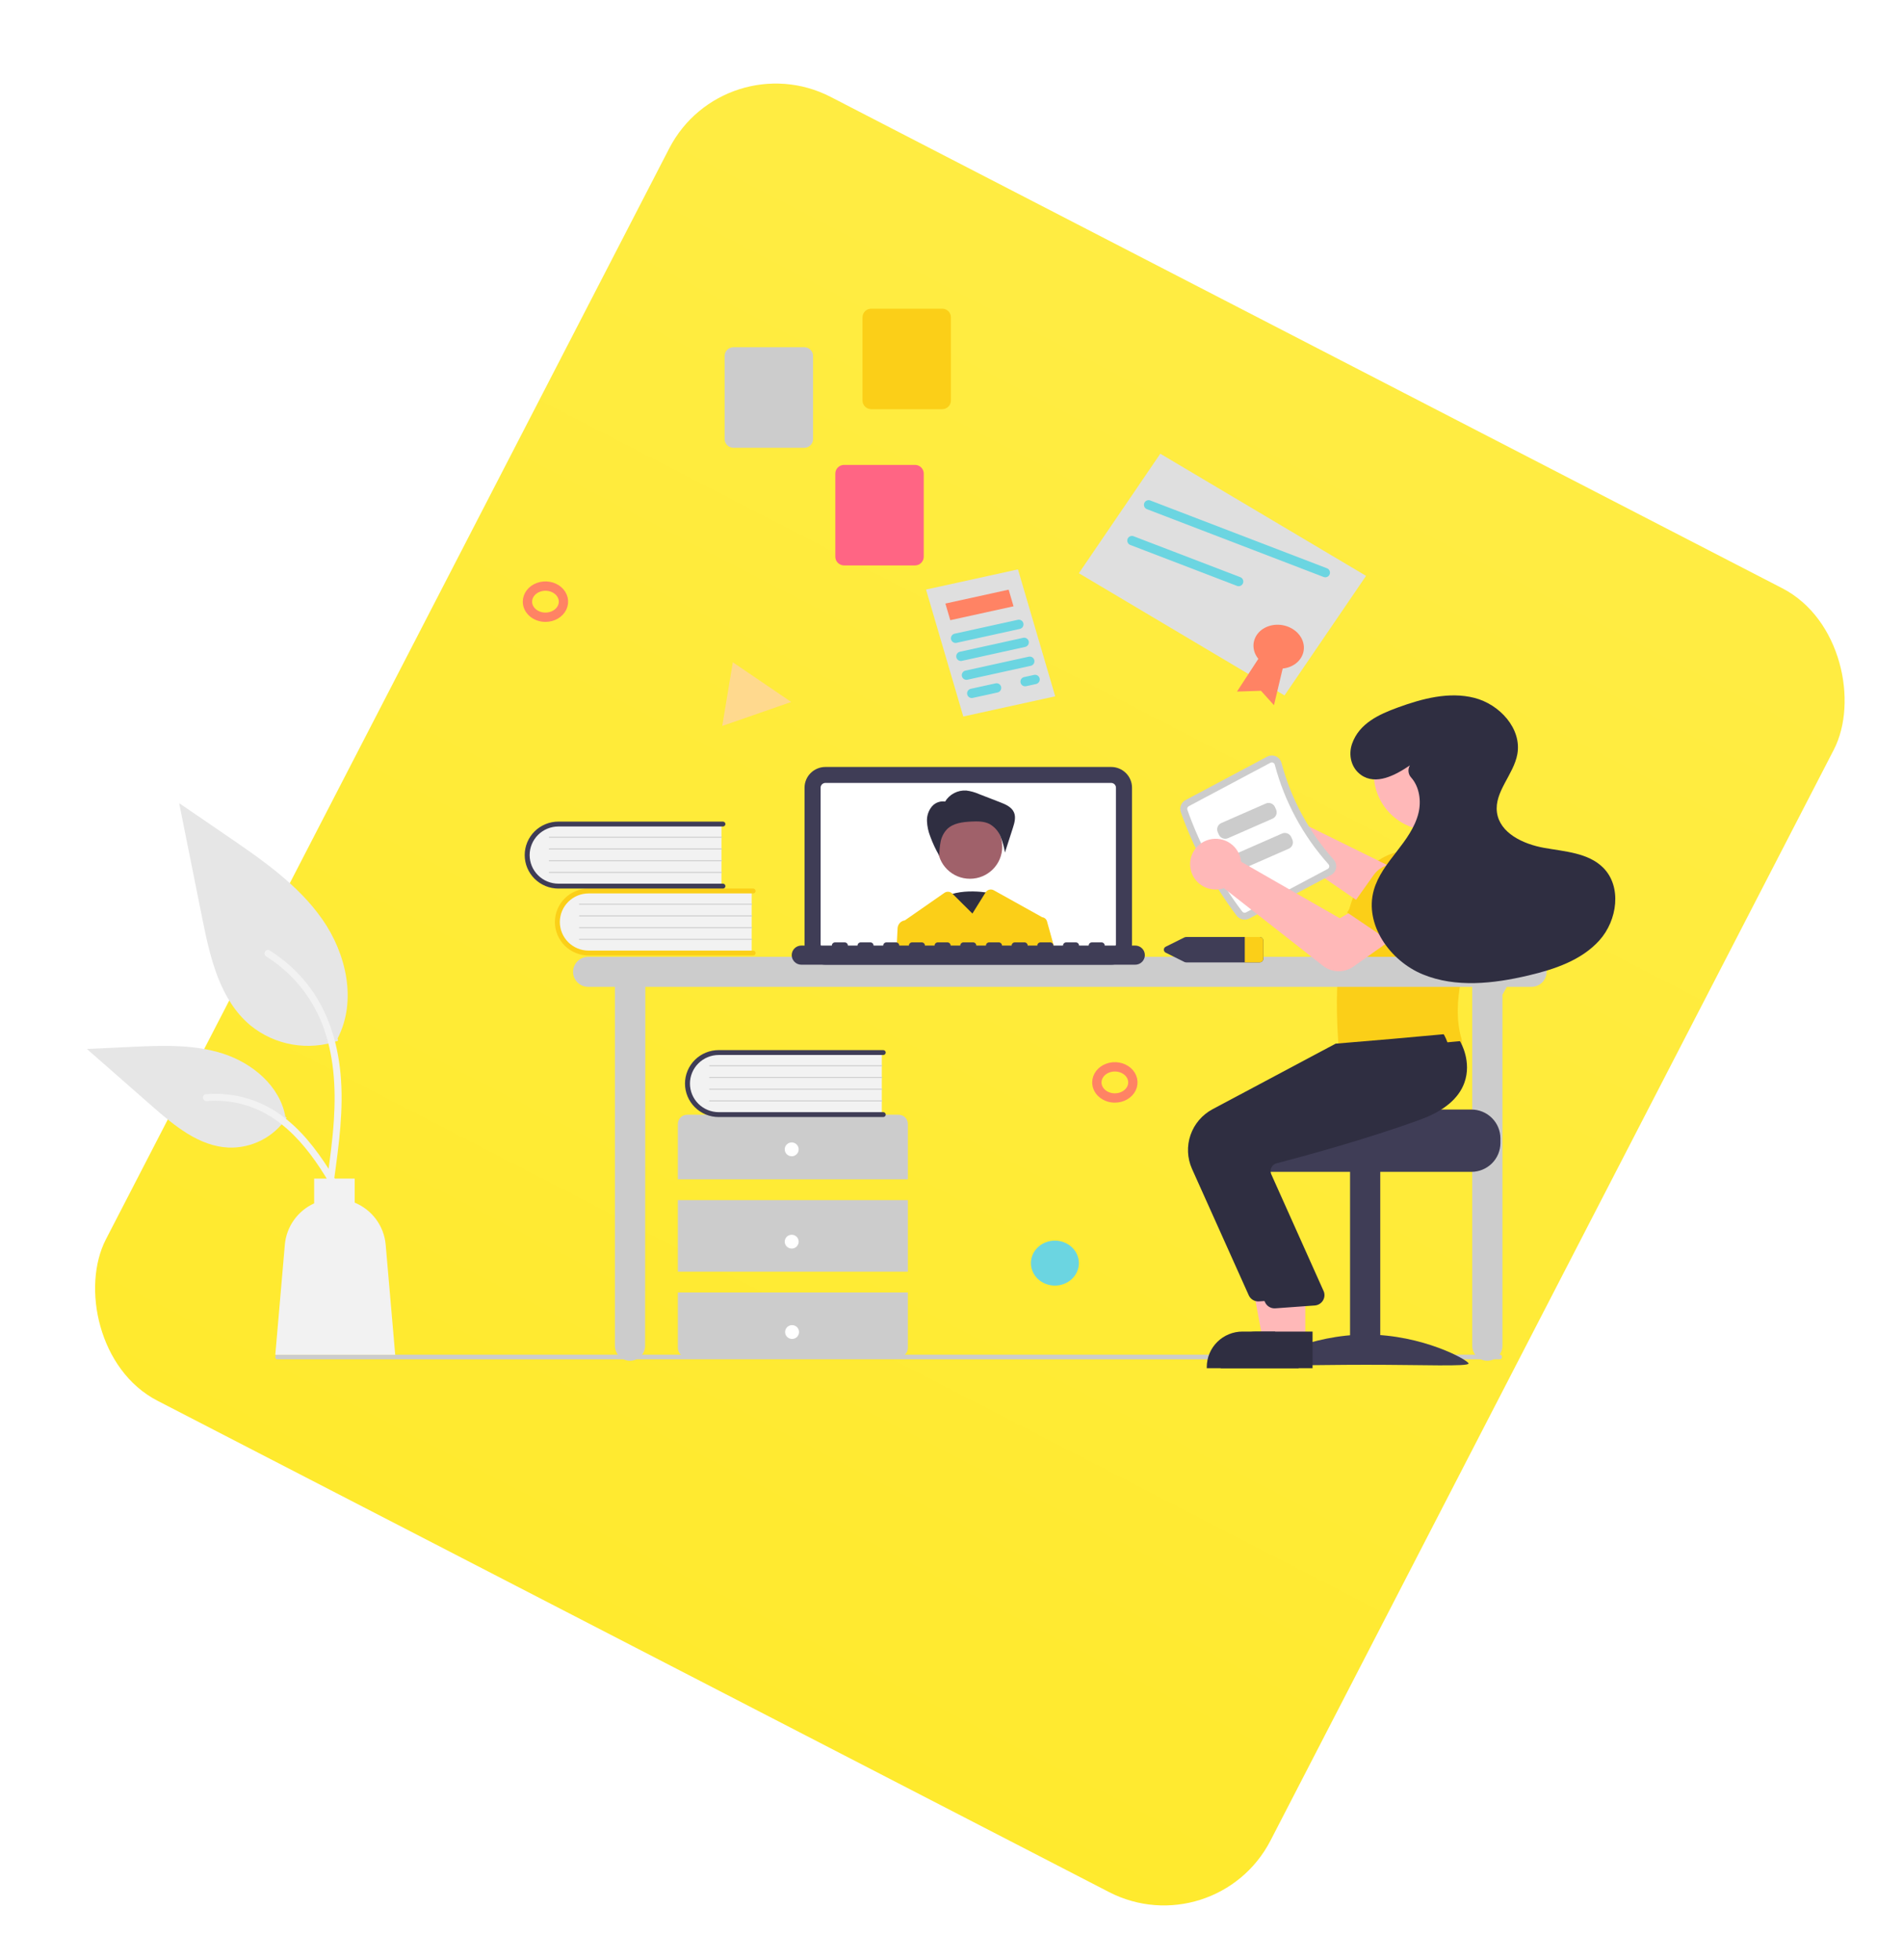 <svg width="635" height="654" viewBox="0 0 635 654" fill="none" xmlns="http://www.w3.org/2000/svg">
<g filter="url(#filter0_d)">
<rect x="224.657" width="437.341" height="489.652" rx="40" transform="rotate(27.31 224.657 0)" fill="#FFEA2E"/>
<rect x="224.657" width="437.341" height="489.652" rx="40" transform="rotate(27.31 224.657 0)" fill="url(#paint0_linear)" fill-opacity="0.1"/>
<path fill-rule="evenodd" clip-rule="evenodd" d="M235.51 224.258L224 228.244L225.764 217.622L227.529 207L237.268 213.625L247.014 220.249L235.51 224.258Z" fill="#FFD98E"/>
<path d="M270.803 119.651V91.897C270.804 91.129 271.111 90.392 271.658 89.849C272.205 89.306 272.946 89.001 273.719 89H297.394C298.167 89.001 298.908 89.306 299.454 89.849C300.001 90.392 300.308 91.129 300.309 91.897V119.651C300.308 120.419 300.001 121.155 299.454 121.698C298.908 122.241 298.167 122.546 297.394 122.547H273.719C272.946 122.546 272.205 122.241 271.658 121.698C271.111 121.155 270.804 120.419 270.803 119.651Z" fill="#FBCF18"/>
<path d="M224.801 132.524V104.77C224.802 104.002 225.11 103.265 225.656 102.722C226.203 102.179 226.944 101.874 227.717 101.873H251.392C252.165 101.874 252.906 102.179 253.452 102.722C253.999 103.265 254.307 104.002 254.307 104.77V132.524C254.307 133.292 253.999 134.028 253.452 134.571C252.906 135.114 252.165 135.419 251.392 135.42H227.717C226.944 135.419 226.203 135.114 225.656 134.571C225.11 134.028 224.802 133.292 224.801 132.524Z" fill="#CCCCCC"/>
<path d="M433.49 441.356H443.569V376.661H433.49V441.356Z" fill="#3F3D56"/>
<path d="M486.19 287.724L464.851 295.78L459.641 281.403C458.949 279.494 458.959 277.403 459.669 275.501C460.378 273.598 461.742 272.006 463.519 271.006C465.316 269.994 467.419 269.654 469.447 270.047C471.475 270.44 473.294 271.541 474.576 273.15L486.19 287.724Z" fill="#FBCF18"/>
<path d="M431.913 344.687C431.464 344.372 431.087 343.965 430.809 343.494C430.53 343.022 430.356 342.497 430.298 341.954C427.564 316.607 429.468 296.772 436.117 281.313C437.288 278.647 439.052 276.279 441.277 274.388C443.501 272.496 446.128 271.13 448.961 270.392L466.21 269.527L466.3 269.57C470.192 271.464 473.367 274.554 475.352 278.381C477.338 282.209 478.029 286.57 477.324 290.818C471.776 305.347 467.13 320.473 470.673 332.675C470.821 333.186 470.865 333.72 470.8 334.247C470.736 334.775 470.565 335.283 470.298 335.743C470.039 336.188 469.691 336.575 469.275 336.881C468.86 337.187 468.386 337.405 467.882 337.522L435.027 345.286C434.495 345.412 433.942 345.423 433.405 345.32C432.868 345.217 432.359 345.001 431.913 344.687Z" fill="#FBCF18"/>
<path d="M460.453 263.127C470.97 263.127 479.495 254.657 479.495 244.21C479.495 233.763 470.97 225.293 460.453 225.293C449.937 225.293 441.412 233.763 441.412 244.21C441.412 254.657 449.937 263.127 460.453 263.127Z" fill="#FFB8B8"/>
<path d="M483.589 439.589H75.422C75.266 439.589 75.115 439.508 75.004 439.364C74.893 439.219 74.831 439.023 74.831 438.819C74.831 438.615 74.893 438.419 75.004 438.274C75.115 438.13 75.266 438.049 75.422 438.049H483.589C483.746 438.049 483.896 438.13 484.007 438.274C484.118 438.419 484.18 438.615 484.18 438.819C484.18 439.023 484.118 439.219 484.007 439.364C483.896 439.508 483.746 439.589 483.589 439.589Z" fill="#CCCCCC"/>
<path d="M494.03 305.3H179.265C177.928 305.3 176.646 305.828 175.701 306.767C174.756 307.705 174.225 308.979 174.225 310.307C174.225 311.634 174.756 312.908 175.701 313.846C176.646 314.785 177.928 315.313 179.265 315.313H188.18V435.077C188.18 436.405 188.711 437.678 189.656 438.617C190.601 439.556 191.883 440.083 193.22 440.083C194.556 440.083 195.838 439.556 196.783 438.617C197.728 437.678 198.259 436.405 198.259 435.077L198.336 315.313H474.26V435.077C474.26 436.405 474.791 437.678 475.736 438.617C476.681 439.556 477.963 440.083 479.299 440.083C480.636 440.083 481.918 439.556 482.863 438.617C483.808 437.678 484.339 436.405 484.339 435.077V317.952L485.805 315.313H494.03C495.366 315.313 496.648 314.785 497.593 313.846C498.538 312.908 499.069 311.634 499.069 310.307C499.069 308.979 498.538 307.705 497.593 306.767C496.648 305.828 495.366 305.3 494.03 305.3Z" fill="#CCCCCC"/>
<path d="M353.773 307.92H258.427C256.581 307.918 254.811 307.188 253.505 305.891C252.2 304.594 251.466 302.836 251.464 301.002V248.853C251.466 247.019 252.2 245.261 253.505 243.964C254.811 242.667 256.581 241.938 258.427 241.936H353.773C355.619 241.938 357.389 242.667 358.694 243.964C360 245.261 360.734 247.019 360.736 248.853V301.002C360.734 302.836 360 304.594 358.694 305.891C357.389 307.188 355.619 307.918 353.773 307.92Z" fill="#3F3D56"/>
<path d="M353.772 247.26H258.428C258.002 247.261 257.595 247.429 257.294 247.728C256.993 248.027 256.824 248.432 256.823 248.854V301.004C256.824 301.426 256.993 301.831 257.294 302.13C257.595 302.429 258.002 302.597 258.428 302.598H353.772C354.198 302.597 354.605 302.429 354.906 302.13C355.207 301.831 355.376 301.426 355.377 301.004V248.854C355.376 248.432 355.207 248.027 354.906 247.728C354.605 247.429 354.198 247.261 353.772 247.26Z" fill="white"/>
<path d="M314.232 284.181C314.232 284.181 302.818 281.569 296.54 286.359C290.263 291.149 304.53 302.036 304.53 302.036L314.232 284.181Z" fill="#2F2E41"/>
<path d="M306.659 279.245C312.605 279.245 317.426 274.456 317.426 268.549C317.426 262.642 312.605 257.854 306.659 257.854C300.713 257.854 295.893 262.642 295.893 268.549C295.893 274.456 300.713 279.245 306.659 279.245Z" fill="#A0616A"/>
<path d="M298.334 253.535C299.052 252.324 300.092 251.335 301.341 250.675C302.59 250.015 303.997 249.71 305.409 249.795C306.886 249.979 308.327 250.38 309.685 250.984L316.723 253.712C318.545 254.417 320.539 255.282 321.33 257.058C322.063 258.707 321.516 260.611 320.962 262.327L318.329 270.486C318.037 268.64 317.536 266.832 316.836 265.097C316.125 263.35 314.84 261.894 313.189 260.965C311.361 260.034 309.206 260.053 307.154 260.151C304.247 260.29 301.087 260.657 299.022 262.694C297.925 263.851 297.182 265.293 296.878 266.853C296.579 268.404 296.429 269.98 296.429 271.56C295.237 269.524 294.233 267.386 293.429 265.171C292.768 263.521 292.391 261.773 292.314 259.999C292.245 258.21 292.843 256.458 293.993 255.08C294.576 254.406 295.338 253.908 296.191 253.641C297.045 253.374 297.956 253.349 298.823 253.57L298.334 253.535Z" fill="#2F2E41"/>
<path d="M332.367 293.456C332.265 293.095 332.059 292.771 331.774 292.526C331.488 292.281 331.136 292.125 330.762 292.077C330.737 292.06 330.711 292.045 330.684 292.031L314.612 283.083C314.153 282.827 313.612 282.758 313.103 282.888C312.593 283.018 312.154 283.339 311.876 283.782L307.48 290.853L300.859 284.275L300.754 284.171C300.414 283.833 299.966 283.625 299.487 283.584C299.008 283.542 298.53 283.67 298.136 283.943L284.927 293.133C284.904 293.133 284.881 293.14 284.857 293.14C284.225 293.245 283.648 293.561 283.221 294.035C282.794 294.51 282.542 295.115 282.508 295.751L282.167 302.598H334.917L332.367 293.456Z" fill="#FBCF18"/>
<path d="M361.808 301.534H351.63C351.63 301.252 351.517 300.982 351.316 300.782C351.115 300.582 350.843 300.47 350.559 300.47H347.345C347.061 300.47 346.788 300.582 346.587 300.782C346.387 300.982 346.274 301.252 346.274 301.534H343.06C343.06 301.252 342.947 300.982 342.746 300.782C342.545 300.582 342.273 300.47 341.988 300.47H338.775C338.49 300.47 338.218 300.582 338.017 300.782C337.816 300.982 337.703 301.252 337.703 301.534H334.489C334.489 301.252 334.376 300.982 334.176 300.782C333.975 300.582 333.702 300.47 333.418 300.47H330.204C329.92 300.47 329.648 300.582 329.447 300.782C329.246 300.982 329.133 301.252 329.133 301.534H325.919C325.919 301.252 325.806 300.982 325.605 300.782C325.404 300.582 325.132 300.47 324.848 300.47H321.634C321.35 300.47 321.077 300.582 320.876 300.782C320.675 300.982 320.562 301.252 320.562 301.534H317.349C317.349 301.252 317.236 300.982 317.035 300.782C316.834 300.582 316.561 300.47 316.277 300.47H313.063C312.779 300.47 312.507 300.582 312.306 300.782C312.105 300.982 311.992 301.252 311.992 301.534H308.778C308.778 301.252 308.665 300.982 308.464 300.782C308.263 300.582 307.991 300.47 307.707 300.47H304.493C304.209 300.47 303.936 300.582 303.735 300.782C303.535 300.982 303.422 301.252 303.422 301.534H300.208C300.208 301.252 300.095 300.982 299.894 300.782C299.693 300.582 299.421 300.47 299.136 300.47H295.923C295.638 300.47 295.366 300.582 295.165 300.782C294.964 300.982 294.851 301.252 294.851 301.534H291.637C291.637 301.252 291.524 300.982 291.324 300.782C291.123 300.582 290.85 300.47 290.566 300.47H287.352C287.068 300.47 286.796 300.582 286.595 300.782C286.394 300.982 286.281 301.252 286.281 301.534H283.067C283.067 301.252 282.954 300.982 282.753 300.782C282.552 300.582 282.28 300.47 281.996 300.47H278.782C278.498 300.47 278.225 300.582 278.024 300.782C277.823 300.982 277.71 301.252 277.71 301.534H274.497C274.497 301.252 274.384 300.982 274.183 300.782C273.982 300.582 273.709 300.47 273.425 300.47H270.211C269.927 300.47 269.655 300.582 269.454 300.782C269.253 300.982 269.14 301.252 269.14 301.534H265.926C265.926 301.252 265.813 300.982 265.612 300.782C265.411 300.582 265.139 300.47 264.855 300.47H261.641C261.357 300.47 261.084 300.582 260.883 300.782C260.682 300.982 260.57 301.252 260.57 301.534H250.392C249.541 301.536 248.725 301.873 248.123 302.471C247.521 303.07 247.183 303.881 247.183 304.727C247.183 305.573 247.521 306.385 248.123 306.983C248.725 307.582 249.541 307.919 250.392 307.92H361.808C362.66 307.92 363.477 307.584 364.08 306.985C364.683 306.386 365.021 305.574 365.021 304.727C365.021 303.88 364.683 303.068 364.08 302.47C363.477 301.871 362.66 301.534 361.808 301.534Z" fill="#3F3D56"/>
<path d="M233.825 282.993V304.193H180.36C178.927 304.243 177.499 304.005 176.161 303.495C174.823 302.984 173.602 302.212 172.571 301.222C171.54 300.233 170.72 299.048 170.16 297.737C169.6 296.426 169.312 295.017 169.312 293.593C169.312 292.169 169.6 290.76 170.16 289.449C170.72 288.139 171.54 286.953 172.571 285.964C173.602 284.975 174.823 284.202 176.161 283.692C177.499 283.181 178.927 282.944 180.36 282.993H233.825Z" fill="#F2F2F2"/>
<path d="M235.138 304.03C235.138 304.246 235.052 304.454 234.898 304.607C234.744 304.759 234.535 304.845 234.317 304.845H179.407C176.425 304.845 173.565 303.669 171.456 301.574C169.347 299.479 168.163 296.637 168.163 293.675C168.163 290.712 169.347 287.871 171.456 285.776C173.565 283.681 176.425 282.504 179.407 282.504H234.317C234.535 282.504 234.744 282.59 234.898 282.743C235.052 282.896 235.138 283.103 235.138 283.319C235.138 283.536 235.052 283.743 234.898 283.896C234.744 284.049 234.535 284.135 234.317 284.135H179.407C176.862 284.137 174.421 285.143 172.622 286.932C170.823 288.721 169.813 291.146 169.813 293.675C169.813 296.203 170.823 298.629 172.622 300.417C174.421 302.206 176.862 303.212 179.407 303.215H234.317C234.535 303.215 234.744 303.301 234.898 303.454C235.051 303.606 235.138 303.814 235.138 304.03Z" fill="#FBCF18"/>
<path d="M233.825 287.885H176.371C176.349 287.885 176.327 287.881 176.307 287.873C176.287 287.865 176.269 287.853 176.254 287.838C176.238 287.823 176.226 287.805 176.218 287.785C176.21 287.765 176.205 287.744 176.205 287.722C176.205 287.701 176.21 287.679 176.218 287.659C176.226 287.64 176.238 287.622 176.254 287.606C176.269 287.591 176.287 287.579 176.307 287.571C176.327 287.563 176.349 287.559 176.371 287.559H233.825C233.868 287.559 233.91 287.577 233.94 287.607C233.971 287.638 233.988 287.679 233.988 287.722C233.988 287.765 233.971 287.807 233.94 287.837C233.91 287.868 233.868 287.885 233.825 287.885Z" fill="#CCCCCC"/>
<path d="M233.825 291.799H176.371C176.349 291.799 176.327 291.795 176.307 291.787C176.287 291.779 176.269 291.767 176.254 291.752C176.238 291.737 176.226 291.719 176.218 291.699C176.21 291.679 176.205 291.658 176.205 291.636C176.205 291.615 176.21 291.593 176.218 291.574C176.226 291.554 176.238 291.536 176.254 291.521C176.269 291.505 176.287 291.493 176.307 291.485C176.327 291.477 176.349 291.473 176.371 291.473H233.825C233.868 291.473 233.91 291.491 233.94 291.521C233.971 291.552 233.988 291.593 233.988 291.636C233.988 291.679 233.971 291.721 233.94 291.751C233.91 291.782 233.868 291.799 233.825 291.799Z" fill="#CCCCCC"/>
<path d="M233.825 295.713H176.371C176.349 295.713 176.327 295.709 176.307 295.701C176.287 295.693 176.269 295.681 176.254 295.666C176.238 295.65 176.226 295.632 176.218 295.612C176.21 295.593 176.205 295.571 176.205 295.55C176.205 295.528 176.21 295.507 176.218 295.487C176.226 295.467 176.238 295.449 176.254 295.434C176.269 295.419 176.287 295.407 176.307 295.399C176.327 295.391 176.349 295.387 176.371 295.387H233.825C233.868 295.387 233.91 295.404 233.94 295.435C233.971 295.465 233.988 295.507 233.988 295.55C233.988 295.593 233.971 295.634 233.94 295.665C233.91 295.695 233.868 295.713 233.825 295.713Z" fill="#CCCCCC"/>
<path d="M233.825 299.626H176.371C176.349 299.627 176.327 299.622 176.307 299.614C176.287 299.606 176.269 299.594 176.254 299.579C176.238 299.564 176.226 299.546 176.218 299.526C176.21 299.506 176.205 299.485 176.205 299.463C176.205 299.442 176.21 299.421 176.218 299.401C176.226 299.381 176.238 299.363 176.254 299.348C176.269 299.333 176.287 299.321 176.307 299.312C176.327 299.304 176.349 299.3 176.371 299.3H233.825C233.868 299.301 233.91 299.318 233.94 299.348C233.971 299.379 233.988 299.42 233.988 299.463C233.988 299.506 233.971 299.548 233.94 299.578C233.91 299.609 233.868 299.626 233.825 299.626Z" fill="#CCCCCC"/>
<path d="M223.746 260.658V281.858H170.281C168.849 281.907 167.421 281.67 166.083 281.159C164.745 280.649 163.524 279.876 162.493 278.887C161.462 277.898 160.642 276.712 160.082 275.402C159.522 274.091 159.233 272.682 159.233 271.258C159.233 269.834 159.522 268.425 160.082 267.114C160.642 265.803 161.462 264.618 162.493 263.629C163.524 262.639 164.745 261.867 166.083 261.356C167.421 260.846 168.849 260.608 170.281 260.658H223.746Z" fill="#F2F2F2"/>
<path d="M225.059 281.695C225.059 281.911 224.973 282.118 224.819 282.271C224.665 282.424 224.456 282.51 224.239 282.51H169.329C167.852 282.51 166.39 282.221 165.026 281.66C163.661 281.098 162.422 280.275 161.377 279.238C160.333 278.201 159.505 276.969 158.94 275.614C158.375 274.259 158.084 272.806 158.084 271.339C158.084 269.872 158.375 268.42 158.94 267.064C159.505 265.709 160.333 264.478 161.377 263.44C162.422 262.403 163.661 261.58 165.026 261.019C166.39 260.457 167.852 260.168 169.329 260.168H224.239C224.456 260.168 224.665 260.254 224.819 260.407C224.973 260.56 225.059 260.768 225.059 260.984C225.059 261.2 224.973 261.407 224.819 261.56C224.665 261.713 224.456 261.799 224.239 261.799H169.329C166.783 261.801 164.343 262.808 162.544 264.596C160.745 266.385 159.734 268.811 159.734 271.339C159.734 273.868 160.745 276.293 162.544 278.082C164.343 279.871 166.783 280.877 169.329 280.879H224.239C224.456 280.879 224.665 280.965 224.819 281.118C224.973 281.271 225.059 281.478 225.059 281.695Z" fill="#3F3D56"/>
<path d="M223.746 265.55H166.292C166.27 265.55 166.249 265.546 166.229 265.538C166.209 265.53 166.19 265.518 166.175 265.502C166.16 265.487 166.147 265.469 166.139 265.449C166.131 265.43 166.126 265.408 166.126 265.387C166.126 265.365 166.131 265.344 166.139 265.324C166.147 265.304 166.16 265.286 166.175 265.271C166.19 265.256 166.209 265.244 166.229 265.236C166.249 265.228 166.27 265.223 166.292 265.224H223.746C223.79 265.224 223.831 265.241 223.862 265.272C223.892 265.302 223.909 265.344 223.909 265.387C223.909 265.43 223.892 265.471 223.862 265.502C223.831 265.532 223.79 265.55 223.746 265.55Z" fill="#CCCCCC"/>
<path d="M223.746 269.464H166.292C166.27 269.464 166.249 269.46 166.229 269.452C166.209 269.444 166.19 269.432 166.175 269.416C166.16 269.401 166.147 269.383 166.139 269.363C166.131 269.344 166.126 269.322 166.126 269.301C166.126 269.279 166.131 269.258 166.139 269.238C166.147 269.218 166.16 269.2 166.175 269.185C166.19 269.17 166.209 269.158 166.229 269.15C166.249 269.142 166.27 269.138 166.292 269.138H223.746C223.79 269.138 223.831 269.155 223.862 269.186C223.892 269.216 223.909 269.258 223.909 269.301C223.909 269.344 223.892 269.385 223.862 269.416C223.831 269.446 223.79 269.464 223.746 269.464Z" fill="#CCCCCC"/>
<path d="M223.746 273.377H166.292C166.27 273.378 166.249 273.373 166.229 273.365C166.209 273.357 166.19 273.345 166.175 273.33C166.16 273.315 166.147 273.297 166.139 273.277C166.131 273.257 166.126 273.236 166.126 273.214C166.126 273.193 166.131 273.172 166.139 273.152C166.147 273.132 166.16 273.114 166.175 273.099C166.19 273.083 166.209 273.071 166.229 273.063C166.249 273.055 166.27 273.051 166.292 273.051H223.746C223.79 273.052 223.831 273.069 223.862 273.099C223.892 273.13 223.909 273.171 223.909 273.214C223.909 273.257 223.892 273.299 223.862 273.329C223.831 273.36 223.79 273.377 223.746 273.377Z" fill="#CCCCCC"/>
<path d="M223.746 277.291H166.292C166.27 277.291 166.249 277.287 166.229 277.279C166.209 277.271 166.19 277.259 166.175 277.244C166.16 277.228 166.147 277.21 166.139 277.191C166.131 277.171 166.126 277.149 166.126 277.128C166.126 277.106 166.131 277.085 166.139 277.065C166.147 277.045 166.16 277.027 166.175 277.012C166.19 276.997 166.209 276.985 166.229 276.977C166.249 276.969 166.27 276.965 166.292 276.965H223.746C223.79 276.965 223.831 276.982 223.862 277.013C223.892 277.044 223.909 277.085 223.909 277.128C223.909 277.171 223.892 277.212 223.862 277.243C223.831 277.273 223.79 277.291 223.746 277.291Z" fill="#CCCCCC"/>
<path d="M285.943 379.548V361.063C285.943 360.246 285.616 359.463 285.034 358.885C284.453 358.307 283.664 357.982 282.842 357.982H212.291C211.468 357.982 210.68 358.307 210.098 358.885C209.516 359.463 209.19 360.246 209.19 361.063V379.548H285.943Z" fill="#CCCCCC"/>
<path d="M285.943 386.479H209.19V410.355H285.943V386.479Z" fill="#CCCCCC"/>
<path d="M209.19 417.287V435.771C209.19 436.588 209.516 437.372 210.098 437.95C210.68 438.527 211.468 438.852 212.291 438.852H282.842C283.664 438.852 284.453 438.527 285.034 437.95C285.616 437.372 285.943 436.588 285.943 435.771V417.287H209.19Z" fill="#CCCCCC"/>
<path d="M247.179 371.846C248.463 371.846 249.504 370.811 249.504 369.535C249.504 368.259 248.463 367.225 247.179 367.225C245.894 367.225 244.853 368.259 244.853 369.535C244.853 370.811 245.894 371.846 247.179 371.846Z" fill="white"/>
<path d="M247.179 402.653C248.463 402.653 249.504 401.619 249.504 400.343C249.504 399.067 248.463 398.032 247.179 398.032C245.894 398.032 244.853 399.067 244.853 400.343C244.853 401.619 245.894 402.653 247.179 402.653Z" fill="white"/>
<path d="M247.303 432.809C248.588 432.809 249.629 431.774 249.629 430.498C249.629 429.222 248.588 428.188 247.303 428.188C246.019 428.188 244.977 429.222 244.977 430.498C244.977 431.774 246.019 432.809 247.303 432.809Z" fill="white"/>
<path d="M277.241 336.906V358.106H223.775C222.343 358.156 220.915 357.918 219.577 357.408C218.239 356.898 217.018 356.125 215.987 355.136C214.956 354.146 214.136 352.961 213.576 351.65C213.016 350.34 212.728 348.93 212.728 347.506C212.728 346.082 213.016 344.673 213.576 343.362C214.136 342.052 214.956 340.866 215.987 339.877C217.018 338.888 218.239 338.115 219.577 337.605C220.915 337.094 222.343 336.857 223.775 336.906H277.241Z" fill="#F2F2F2"/>
<path d="M278.554 357.943C278.554 358.159 278.468 358.367 278.314 358.52C278.16 358.673 277.951 358.758 277.733 358.759H222.823C221.346 358.76 219.883 358.472 218.517 357.911C217.152 357.35 215.911 356.527 214.866 355.49C213.821 354.453 212.992 353.221 212.426 351.865C211.86 350.509 211.569 349.056 211.569 347.588C211.569 346.12 211.86 344.667 212.426 343.311C212.992 341.955 213.821 340.723 214.866 339.686C215.911 338.648 217.152 337.825 218.517 337.265C219.883 336.704 221.346 336.416 222.823 336.417H277.733C277.951 336.417 278.16 336.503 278.314 336.656C278.468 336.809 278.554 337.016 278.554 337.232C278.554 337.449 278.468 337.656 278.314 337.809C278.16 337.962 277.951 338.048 277.733 338.048H222.823C220.278 338.05 217.838 339.056 216.038 340.845C214.239 342.634 213.229 345.059 213.229 347.588C213.229 350.116 214.239 352.542 216.038 354.331C217.838 356.119 220.278 357.126 222.823 357.128H277.733C277.951 357.128 278.16 357.214 278.314 357.367C278.468 357.52 278.554 357.727 278.554 357.943Z" fill="#3F3D56"/>
<path d="M277.241 341.799H219.786C219.765 341.799 219.743 341.795 219.723 341.787C219.703 341.779 219.685 341.767 219.67 341.751C219.654 341.736 219.642 341.718 219.634 341.698C219.625 341.679 219.621 341.657 219.621 341.636C219.621 341.614 219.625 341.593 219.634 341.573C219.642 341.553 219.654 341.535 219.67 341.52C219.685 341.505 219.703 341.493 219.723 341.485C219.743 341.477 219.765 341.473 219.786 341.473H277.241C277.284 341.473 277.326 341.49 277.356 341.521C277.387 341.551 277.404 341.593 277.404 341.636C277.404 341.679 277.387 341.72 277.356 341.751C277.326 341.781 277.284 341.799 277.241 341.799Z" fill="#CCCCCC"/>
<path d="M277.241 345.712H219.786C219.765 345.713 219.743 345.708 219.723 345.7C219.703 345.692 219.685 345.68 219.67 345.665C219.654 345.65 219.642 345.632 219.634 345.612C219.625 345.592 219.621 345.571 219.621 345.549C219.621 345.528 219.625 345.507 219.634 345.487C219.642 345.467 219.654 345.449 219.67 345.434C219.685 345.418 219.703 345.406 219.723 345.398C219.743 345.39 219.765 345.386 219.786 345.386H277.241C277.284 345.387 277.326 345.404 277.356 345.434C277.387 345.465 277.404 345.506 277.404 345.549C277.404 345.592 277.387 345.634 277.356 345.664C277.326 345.695 277.284 345.712 277.241 345.712Z" fill="#CCCCCC"/>
<path d="M277.241 349.626H219.786C219.765 349.627 219.743 349.622 219.723 349.614C219.703 349.606 219.685 349.594 219.67 349.579C219.654 349.564 219.642 349.546 219.634 349.526C219.625 349.506 219.621 349.485 219.621 349.463C219.621 349.442 219.625 349.421 219.634 349.401C219.642 349.381 219.654 349.363 219.67 349.348C219.685 349.332 219.703 349.321 219.723 349.312C219.743 349.304 219.765 349.3 219.786 349.3H277.241C277.284 349.301 277.326 349.318 277.356 349.348C277.387 349.379 277.404 349.42 277.404 349.463C277.404 349.506 277.387 349.548 277.356 349.578C277.326 349.609 277.284 349.626 277.241 349.626Z" fill="#CCCCCC"/>
<path d="M277.241 353.54H219.786C219.765 353.54 219.743 353.536 219.723 353.528C219.703 353.52 219.685 353.508 219.67 353.493C219.654 353.478 219.642 353.459 219.634 353.44C219.625 353.42 219.621 353.398 219.621 353.377C219.621 353.355 219.625 353.334 219.634 353.314C219.642 353.294 219.654 353.276 219.67 353.261C219.685 353.246 219.703 353.234 219.723 353.226C219.743 353.218 219.765 353.214 219.786 353.214H277.241C277.284 353.214 277.326 353.232 277.356 353.262C277.387 353.293 277.404 353.334 277.404 353.377C277.404 353.42 277.387 353.461 277.356 353.492C277.326 353.522 277.284 353.54 277.241 353.54Z" fill="#CCCCCC"/>
<path d="M261.732 171.787V144.033C261.733 143.265 262.041 142.529 262.587 141.986C263.134 141.443 263.875 141.137 264.648 141.136H288.323C289.096 141.137 289.837 141.443 290.384 141.986C290.93 142.529 291.238 143.265 291.238 144.033V171.787C291.238 172.555 290.93 173.291 290.384 173.834C289.837 174.377 289.096 174.683 288.323 174.683H264.648C263.875 174.683 263.134 174.377 262.587 173.834C262.041 173.291 261.733 172.555 261.732 171.787Z" fill="#FF6584"/>
<path d="M403.212 298.677H378.852C378.621 298.677 378.393 298.73 378.186 298.831L372.038 301.889C371.835 301.975 371.663 302.117 371.541 302.299C371.42 302.481 371.355 302.695 371.355 302.913C371.355 303.132 371.42 303.345 371.541 303.528C371.663 303.71 371.835 303.852 372.038 303.938L378.186 306.995C378.393 307.097 378.621 307.15 378.852 307.15H403.212C403.547 307.169 403.877 307.056 404.13 306.835C404.382 306.615 404.537 306.304 404.561 305.971V299.856C404.537 299.523 404.382 299.212 404.13 298.992C403.877 298.771 403.547 298.658 403.212 298.677Z" fill="#3F3D56"/>
<path d="M404.561 299.856V305.971C404.537 306.304 404.383 306.615 404.13 306.835C403.877 307.056 403.548 307.169 403.212 307.149H398.359V298.677H403.212C403.548 298.658 403.877 298.771 404.13 298.992C404.383 299.212 404.537 299.523 404.561 299.856Z" fill="#FBCF18"/>
<path d="M403.028 252.928C404.132 252.455 405.323 252.219 406.525 252.236C407.727 252.252 408.911 252.52 410.001 253.023C411.091 253.526 412.062 254.252 412.85 255.153C413.637 256.055 414.225 257.111 414.573 258.254C414.681 258.616 414.764 258.986 414.821 259.359L448.885 276.14L456.769 270.95L466.577 282.168L454.54 291.88C453.093 293.039 451.308 293.703 449.45 293.775C447.593 293.846 445.761 293.32 444.228 292.275L409.667 268.532C409.41 268.64 409.147 268.735 408.88 268.817C407.73 269.163 406.519 269.263 405.327 269.111C404.134 268.959 402.988 268.559 401.963 267.937C400.937 267.314 400.055 266.483 399.376 265.499C398.696 264.514 398.233 263.398 398.018 262.223C397.954 261.883 397.912 261.538 397.892 261.192C397.796 259.458 398.237 257.737 399.155 256.26C400.073 254.782 401.425 253.62 403.028 252.928Z" fill="#FFB8B8"/>
<path d="M473.978 356.249H436.757C436.757 357.311 398.396 358.174 398.396 358.174C397.794 358.624 397.245 359.141 396.76 359.714C395.303 361.441 394.507 363.623 394.512 365.876V367.416C394.513 369.969 395.534 372.418 397.351 374.223C399.168 376.028 401.633 377.043 404.203 377.044H473.978C476.548 377.041 479.011 376.026 480.828 374.221C482.645 372.416 483.667 369.969 483.669 367.416V365.876C483.666 363.324 482.644 360.877 480.827 359.072C479.01 357.268 476.547 356.252 473.978 356.249Z" fill="#3F3D56"/>
<path d="M404.805 441.005C404.805 442.087 420.078 441.424 438.917 441.424C457.757 441.424 473.03 442.087 473.03 441.005C473.03 439.924 457.757 431.345 438.917 431.345C420.078 431.345 404.805 439.924 404.805 441.005Z" fill="#3F3D56"/>
<path d="M413.903 433.423L404.399 433.422L399.877 408.932L413.905 408.933L413.903 433.423Z" fill="#FFB8B8"/>
<path d="M416.327 442.575L385.68 442.574V442.189C385.68 440.633 385.988 439.092 386.588 437.654C387.187 436.216 388.066 434.91 389.174 433.81C390.282 432.709 391.597 431.836 393.044 431.241C394.491 430.645 396.042 430.339 397.609 430.339H397.61L416.328 430.34L416.327 442.575Z" fill="#2F2E41"/>
<path d="M399.687 418.236L380.739 376.023C379.157 372.466 378.982 368.446 380.249 364.766C381.516 361.086 384.132 358.015 387.575 356.165L428.676 334.27L447.431 332.685L464.731 331.123L464.856 331.333C465.015 331.601 468.735 337.983 466.221 344.982C464.314 350.291 459.353 354.437 451.476 357.306C433.09 364.004 411.852 369.727 403.574 371.877C403.208 371.97 402.866 372.139 402.571 372.372C402.275 372.606 402.033 372.899 401.86 373.232C401.686 373.562 401.583 373.923 401.556 374.294C401.53 374.665 401.582 375.038 401.707 375.388L419.311 414.679C419.495 415.177 419.561 415.711 419.505 416.239C419.448 416.766 419.27 417.274 418.985 417.723C418.7 418.171 418.315 418.549 417.859 418.826C417.404 419.104 416.89 419.274 416.358 419.323L403.204 420.274C403.092 420.285 402.981 420.29 402.871 420.29C402.197 420.29 401.538 420.095 400.973 419.731C400.408 419.366 399.961 418.847 399.687 418.236Z" fill="#2F2E41"/>
<path d="M418.555 433.423L409.051 433.422L404.528 408.932L418.556 408.933L418.555 433.423Z" fill="#FFB8B8"/>
<path d="M420.979 442.575L390.332 442.574V442.189C390.332 440.633 390.64 439.092 391.24 437.654C391.839 436.216 392.718 434.91 393.825 433.81C394.933 432.709 396.248 431.836 397.695 431.241C399.143 430.645 400.694 430.339 402.26 430.339H402.261L420.98 430.34L420.979 442.575Z" fill="#2F2E41"/>
<path d="M405.114 420.546L386.166 378.334C384.584 374.776 384.409 370.757 385.676 367.077C386.943 363.396 389.559 360.325 393.002 358.475L434.103 336.581L452.858 334.996L470.158 333.434L470.283 333.643C470.442 333.911 474.162 340.294 471.648 347.292C469.741 352.601 464.78 356.748 456.903 359.617C438.517 366.314 417.279 372.038 409.001 374.187C408.635 374.28 408.293 374.449 407.998 374.683C407.702 374.916 407.46 375.21 407.287 375.543C407.113 375.872 407.01 376.234 406.983 376.605C406.957 376.976 407.009 377.348 407.134 377.698L424.738 416.989C424.922 417.488 424.988 418.021 424.932 418.549C424.875 419.077 424.697 419.585 424.412 420.033C424.127 420.482 423.742 420.86 423.286 421.137C422.831 421.414 422.317 421.584 421.785 421.633L408.631 422.585C408.519 422.595 408.408 422.6 408.298 422.6C407.624 422.6 406.965 422.406 406.4 422.041C405.835 421.677 405.388 421.158 405.114 420.546Z" fill="#2F2E41"/>
<path d="M395.67 291.593C387.707 281.071 381.413 269.401 377.005 256.987C376.749 256.245 376.767 255.436 377.056 254.706C377.344 253.975 377.884 253.37 378.58 252.998L405.827 238.494C406.268 238.258 406.757 238.124 407.258 238.104C407.758 238.084 408.257 238.178 408.716 238.378C409.183 238.579 409.598 238.884 409.928 239.269C410.259 239.654 410.497 240.109 410.624 240.599C413.795 252.561 419.757 263.614 428.026 272.863C428.366 273.239 428.615 273.688 428.755 274.175C428.894 274.661 428.92 275.173 428.831 275.671C428.744 276.162 428.547 276.626 428.252 277.029C427.958 277.431 427.575 277.762 427.133 277.996L399.886 292.5C399.189 292.869 398.382 292.98 397.61 292.814C396.838 292.648 396.151 292.216 395.67 291.593Z" fill="#CCCCCC"/>
<path d="M397.529 290.205C397.676 290.387 397.881 290.512 398.111 290.559C398.341 290.606 398.58 290.572 398.787 290.463L426.034 275.959C426.167 275.89 426.281 275.792 426.369 275.672C426.457 275.552 426.515 275.414 426.54 275.268C426.569 275.113 426.561 274.955 426.517 274.804C426.473 274.653 426.395 274.515 426.288 274.399C417.776 264.878 411.639 253.499 408.374 241.185C408.336 241.032 408.263 240.891 408.161 240.771C408.059 240.652 407.931 240.557 407.786 240.495C407.65 240.435 407.501 240.406 407.352 240.412C407.202 240.419 407.056 240.459 406.925 240.531L379.678 255.034C379.472 255.145 379.311 255.324 379.223 255.54C379.135 255.757 379.126 255.996 379.198 256.218C383.527 268.41 389.709 279.871 397.529 290.205Z" fill="white"/>
<path d="M407.616 259.192L392.776 265.7C392.211 265.947 391.572 265.961 390.997 265.74C390.422 265.519 389.958 265.08 389.709 264.52L389.342 263.693C389.093 263.133 389.079 262.497 389.302 261.926C389.525 261.355 389.966 260.895 390.53 260.647L405.37 254.139C405.935 253.892 406.575 253.878 407.15 254.099C407.725 254.321 408.188 254.759 408.437 255.32L408.805 256.146C409.053 256.706 409.067 257.342 408.844 257.913C408.622 258.484 408.18 258.944 407.616 259.192Z" fill="#CCCCCC"/>
<path d="M413.043 269.205L398.203 275.712C397.638 275.959 396.998 275.973 396.423 275.752C395.848 275.531 395.385 275.092 395.136 274.532L394.769 273.706C394.52 273.145 394.506 272.509 394.729 271.938C394.951 271.367 395.393 270.907 395.957 270.659L410.797 264.151C411.362 263.904 412.002 263.89 412.577 264.111C413.151 264.333 413.615 264.772 413.864 265.332L414.231 266.158C414.48 266.718 414.494 267.354 414.271 267.925C414.048 268.497 413.607 268.957 413.043 269.205Z" fill="#CCCCCC"/>
<path d="M424.487 308.313L391.403 282.384C391.139 282.476 390.871 282.555 390.599 282.62C389.432 282.891 388.22 282.915 387.042 282.691C385.864 282.466 384.747 281.998 383.763 281.317C382.773 280.635 381.94 279.751 381.322 278.724C380.703 277.697 380.313 276.55 380.176 275.361C379.954 273.459 380.386 271.54 381.4 269.912C382.415 268.285 383.953 267.047 385.765 266.397C386.896 265.994 388.101 265.833 389.299 265.924C390.497 266.016 391.662 266.358 392.718 266.927C393.774 267.497 394.697 268.282 395.426 269.231C396.155 270.18 396.675 271.271 396.95 272.433C397.035 272.802 397.094 273.175 397.127 273.552L430.062 292.427L438.259 287.739L447.338 299.548L434.612 308.559C433.122 309.605 431.333 310.146 429.509 310.102C427.685 310.058 425.924 309.43 424.487 308.313Z" fill="#FFB8B8"/>
<path d="M451.375 303.225L432.498 290.472L441.369 277.99C442.547 276.333 444.277 275.142 446.253 274.629C448.229 274.116 450.324 274.314 452.168 275.187C454.033 276.07 455.519 277.586 456.357 279.462C457.195 281.338 457.33 283.45 456.738 285.417L451.375 303.225Z" fill="#FBCF18"/>
<path d="M453.472 241.393C448.578 244.72 442.152 248.141 437.153 244.597C433.871 242.27 432.837 237.962 434.168 234.18C436.561 227.381 443.138 224.387 449.426 222.093C457.601 219.11 466.502 216.736 474.941 218.873C483.381 221.009 490.839 229.126 489.316 237.645C488.09 244.495 481.586 250.195 482.509 257.091C483.439 264.033 491.296 267.686 498.233 268.927C505.17 270.167 512.933 270.566 517.918 275.516C524.278 281.83 522.69 293.117 516.706 299.784C510.721 306.451 501.691 309.473 492.94 311.528C481.346 314.25 468.806 315.68 457.795 311.163C446.784 306.645 438.215 294.485 441.405 283.082C442.752 278.265 445.926 274.194 448.993 270.232C452.061 266.269 455.167 262.125 456.337 257.262C457.312 253.211 456.591 248.506 453.886 245.467C453.394 244.935 453.084 244.262 453.002 243.544C452.919 242.827 453.067 242.101 453.425 241.473L453.472 241.393Z" fill="#2F2E41"/>
<path d="M95.819 333.302C90.913 335.015 85.644 335.445 80.522 334.548C75.4 333.652 70.597 331.46 66.575 328.184C56.332 319.643 53.12 305.573 50.507 292.544C47.931 279.698 45.354 266.852 42.778 254.007L58.959 265.076C70.596 273.036 82.495 281.251 90.552 292.78C98.61 304.31 102.127 320.049 95.653 332.524" fill="#E6E6E6"/>
<path d="M94.436 379.959C96.074 368.107 97.758 356.104 96.609 344.126C95.589 333.488 92.322 323.097 85.671 314.578C82.141 310.064 77.845 306.197 72.977 303.15C71.707 302.354 70.539 304.353 71.803 305.145C80.226 310.434 86.741 318.243 90.409 327.447C94.459 337.683 95.11 348.84 94.412 359.713C93.99 366.288 93.095 372.82 92.193 379.344C92.122 379.639 92.167 379.95 92.317 380.214C92.468 380.478 92.714 380.675 93.006 380.765C93.303 380.845 93.62 380.805 93.888 380.654C94.156 380.503 94.353 380.253 94.436 379.959H94.436Z" fill="#F2F2F2"/>
<path d="M78.661 358.988C76.557 362.165 73.664 364.751 70.262 366.495C66.86 368.239 63.063 369.084 59.237 368.947C49.404 368.484 41.206 361.666 33.827 355.193L12 336.049L26.446 335.362C36.834 334.868 47.491 334.407 57.385 337.59C67.28 340.772 76.406 348.432 78.215 358.606" fill="#E6E6E6"/>
<path d="M99.065 386.772C91.182 372.915 82.038 357.515 65.701 352.593C61.158 351.229 56.395 350.74 51.667 351.153C50.177 351.281 50.549 353.563 52.036 353.435C59.961 352.782 67.87 354.86 74.432 359.321C80.746 363.591 85.663 369.528 89.824 375.823C92.373 379.679 94.656 383.698 96.94 387.713C97.67 388.996 99.803 388.07 99.065 386.772Z" fill="#F2F2F2"/>
<path d="M111.695 401.357C111.43 398.299 110.325 395.373 108.501 392.897C106.677 390.42 104.204 388.488 101.351 387.311V379.3H87.826V387.563C85.114 388.798 82.779 390.725 81.061 393.148C79.343 395.571 78.302 398.404 78.045 401.357L74.865 438.082H114.875L111.695 401.357Z" fill="#F2F2F2"/>
<path fill-rule="evenodd" clip-rule="evenodd" d="M370.17 137.402L438.831 178.165L411.621 218.067L342.999 177.288L370.17 137.402Z" fill="#DFDFDF"/>
<path fill-rule="evenodd" clip-rule="evenodd" d="M401.848 198.803C402.459 197.48 403.515 196.362 404.883 195.592C406.251 194.822 407.869 194.434 409.533 194.476C411.197 194.518 412.832 194.99 414.23 195.83C415.629 196.671 416.729 197.843 417.392 199.198C418.054 200.554 418.249 202.032 417.951 203.445C417.654 204.859 416.878 206.144 415.721 207.139C414.564 208.134 413.078 208.794 411.452 209.035C409.825 209.277 408.131 209.088 406.584 208.495C404.508 207.698 402.843 206.23 401.955 204.412C401.067 202.594 401.029 200.577 401.848 198.803Z" fill="#FF8364"/>
<path fill-rule="evenodd" clip-rule="evenodd" d="M403.349 205.139L395.763 216.777L403.767 216.51L408.102 221.318L411.315 207.822" fill="#FF8364"/>
<path d="M366.269 154.459L425.234 177.087" stroke="#6BD5E1" stroke-width="3.11" stroke-linecap="round" stroke-linejoin="round"/>
<path d="M360.709 166.397L396.319 180.057" stroke="#6BD5E1" stroke-width="3.11" stroke-linecap="round" stroke-linejoin="round"/>
<path fill-rule="evenodd" clip-rule="evenodd" d="M327 407.504C326.999 406.022 327.467 404.572 328.345 403.338C329.222 402.105 330.47 401.143 331.931 400.574C333.392 400.005 334.999 399.855 336.551 400.142C338.103 400.43 339.529 401.142 340.649 402.189C341.769 403.236 342.532 404.571 342.844 406.024C343.155 407.478 342.999 408.986 342.397 410.357C341.794 411.728 340.772 412.901 339.459 413.727C338.145 414.554 336.6 414.997 335.019 415C333.967 415.003 332.925 414.811 331.952 414.436C330.979 414.06 330.095 413.509 329.35 412.812C328.605 412.116 328.014 411.289 327.611 410.378C327.208 409.467 327 408.491 327 407.504Z" fill="#6BD5E1"/>
<path fill-rule="evenodd" clip-rule="evenodd" d="M292 182.736L322.679 176L335.107 218.364L304.434 225.101L292 182.736Z" fill="#DFDFDF"/>
<path fill-rule="evenodd" clip-rule="evenodd" d="M298.462 187.404L319.57 182.77L321.199 188.321L300.091 192.956L298.462 187.404Z" fill="#FF8364"/>
<path d="M301.862 198.988L322.969 194.348" stroke="#6BD5E1" stroke-width="3.11" stroke-linecap="round" stroke-linejoin="round"/>
<path d="M303.633 205.014L324.747 200.357" stroke="#6BD5E1" stroke-width="3.11" stroke-linecap="round" stroke-linejoin="round"/>
<path d="M305.487 211.298L326.614 206.658" stroke="#6BD5E1" stroke-width="3.11" stroke-linecap="round" stroke-linejoin="round"/>
<path d="M307.258 217.374L315.543 215.557" stroke="#6BD5E1" stroke-width="3.11" stroke-linecap="round" stroke-linejoin="round"/>
<path d="M325.063 213.461L328.385 212.734" stroke="#6BD5E1" stroke-width="3.11" stroke-linecap="round" stroke-linejoin="round"/>
<path d="M159 186.774C159 185.746 159.353 184.741 160.013 183.886C160.673 183.031 161.612 182.364 162.71 181.971C163.809 181.577 165.017 181.474 166.183 181.675C167.349 181.876 168.42 182.371 169.26 183.098C170.101 183.825 170.673 184.751 170.905 185.76C171.137 186.769 171.018 187.814 170.563 188.764C170.108 189.714 169.338 190.526 168.35 191.097C167.361 191.668 166.199 191.973 165.01 191.973C163.416 191.973 161.888 191.426 160.76 190.451C159.633 189.476 159 188.153 159 186.774Z" stroke="#FF8364" stroke-width="3.11" stroke-linecap="round" stroke-linejoin="round"/>
<path d="M349 347.199C349 346.171 349.353 345.166 350.013 344.311C350.673 343.456 351.612 342.789 352.71 342.396C353.809 342.002 355.017 341.899 356.183 342.1C357.349 342.301 358.42 342.796 359.26 343.523C360.101 344.25 360.673 345.176 360.905 346.185C361.137 347.193 361.018 348.239 360.563 349.189C360.108 350.139 359.338 350.951 358.35 351.522C357.361 352.093 356.199 352.398 355.01 352.398C353.416 352.398 351.888 351.85 350.76 350.875C349.633 349.9 349 348.578 349 347.199Z" stroke="#FF8364" stroke-width="3.11" stroke-linecap="round" stroke-linejoin="round"/>
</g>
<defs>
<filter id="filter0_d" x="0" y="0" width="634.25" height="653.729" filterUnits="userSpaceOnUse" color-interpolation-filters="sRGB">
<feFlood flood-opacity="0" result="BackgroundImageFix"/>
<feColorMatrix in="SourceAlpha" type="matrix" values="0 0 0 0 0 0 0 0 0 0 0 0 0 0 0 0 0 0 127 0"/>
<feOffset dx="17" dy="14"/>
<feGaussianBlur stdDeviation="2"/>
<feColorMatrix type="matrix" values="0 0 0 0 0 0 0 0 0 0 0 0 0 0 0 0 0 0 0.25 0"/>
<feBlend mode="normal" in2="BackgroundImageFix" result="effect1_dropShadow"/>
<feBlend mode="normal" in="SourceGraphic" in2="effect1_dropShadow" result="shape"/>
</filter>
<linearGradient id="paint0_linear" x1="443.328" y1="0" x2="443.328" y2="489.652" gradientUnits="userSpaceOnUse">
<stop stop-color="white"/>
<stop offset="1" stop-color="white" stop-opacity="0"/>
</linearGradient>
</defs>
</svg>
